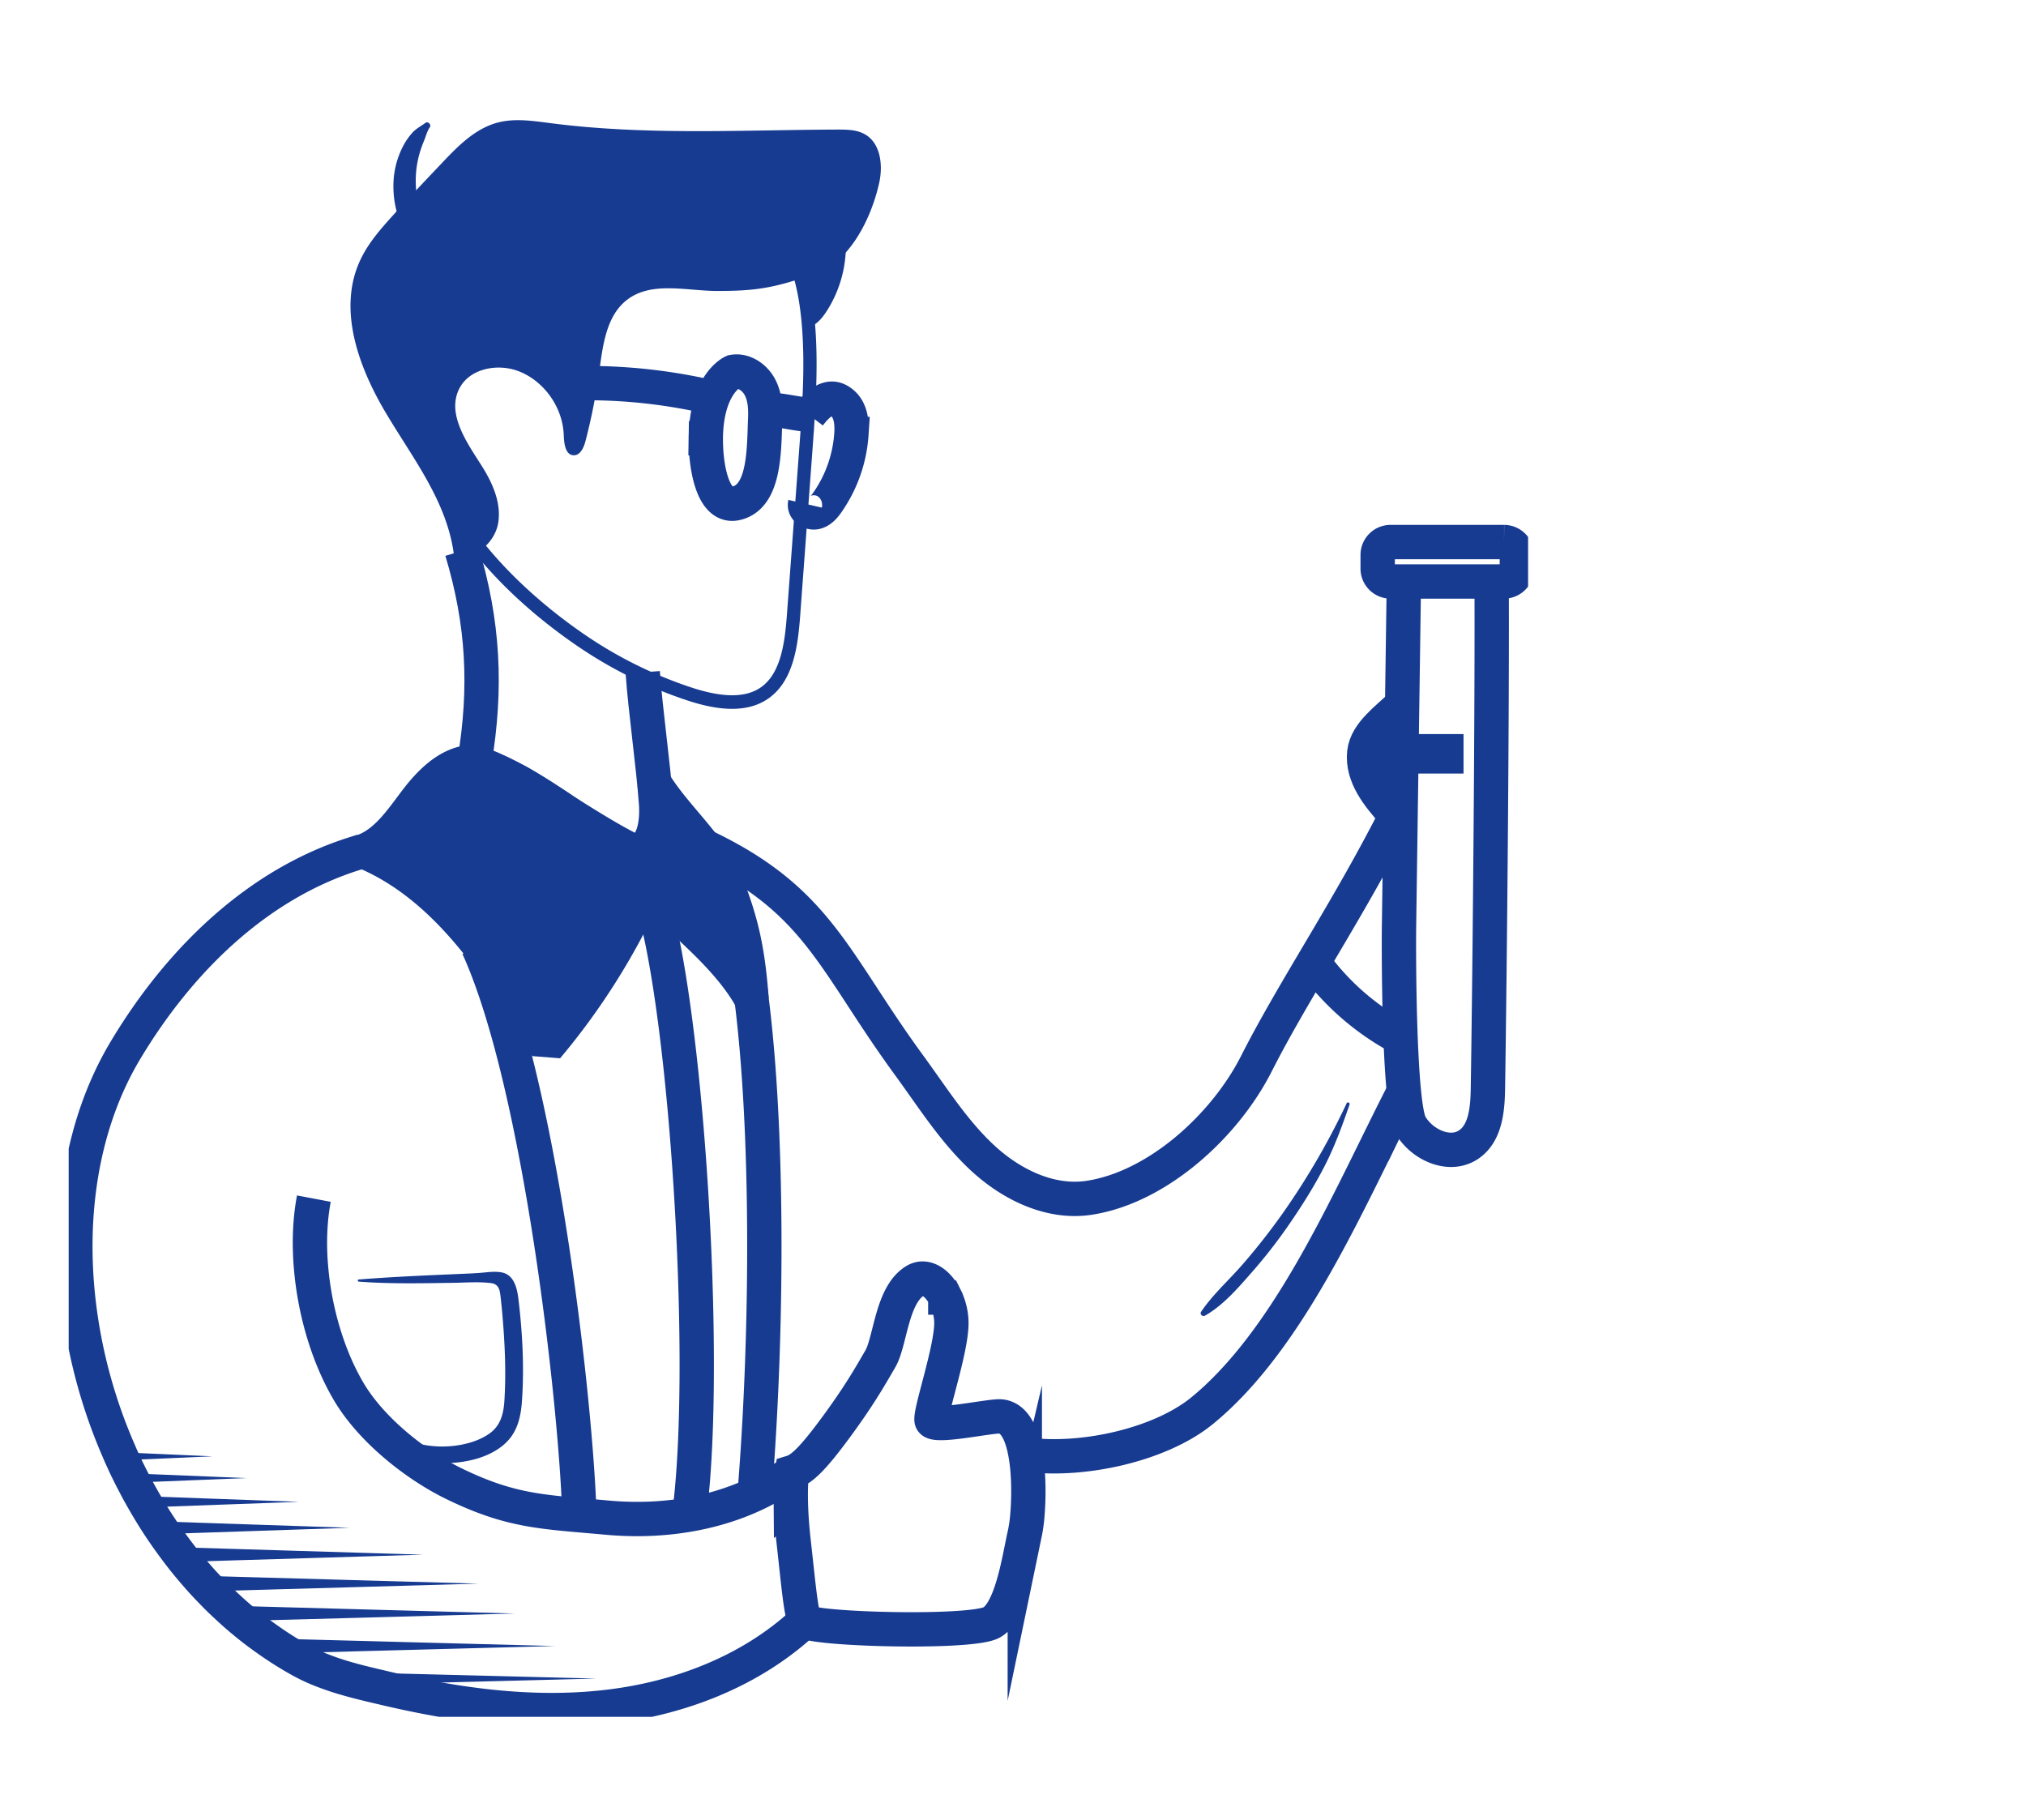 <svg width="118" height="106" fill="none" xmlns="http://www.w3.org/2000/svg"><g clip-path="url(#clip0_524_2794)"><path d="M37.862 9.592v.787h-.128c-3.792.055-7.025 2.076-9.07 3.768-1.58 1.306-2.557 2.51-3.074 3.792-3.745 9.318 4.603 16.363 8.368 18.96a24.736 24.736 0 006.287 3.138c.939.31 1.723.46 2.398.46s1.238-.153 1.688-.472c1.157-.822 1.382-2.615 1.502-4.232l.703-9.468c.186-2.482.376-5.05.151-7.544-.147-1.637-.454-2.88-.958-3.914-1.316-2.683-4.475-4.489-7.863-4.489v-.786m-.004 0c3.458 0 7.02 1.786 8.557 4.925.637 1.298.909 2.75 1.037 4.193.229 2.552.038 5.121-.148 7.674-.233 3.155-.47 6.313-.702 9.468-.132 1.778-.392 3.792-1.832 4.819-.629.448-1.366.617-2.135.617-.88 0-1.8-.22-2.639-.5a25.658 25.658 0 01-6.485-3.237c-6.368-4.394-11.98-11.62-8.646-19.907.663-1.652 1.936-2.978 3.298-4.107 2.717-2.242 6.047-3.894 9.551-3.941h.14l.004-.004z" fill="#173B91"/><path d="M47.393 15.96c-2.395.874-3.575.984-5.604.988-1.813 0-3.85-.59-5.282.527-1.196.932-1.397 2.64-1.603 4.154a34.683 34.683 0 01-.807 4.075c-.097.377-.31.834-.695.814-.474-.024-.551-.684-.567-1.164-.054-1.609-1.121-3.135-2.6-3.721-1.246-.492-2.918-.177-3.504 1.042-.695 1.448.43 3.056 1.292 4.406.648 1.015 1.195 2.206.99 3.398-.206 1.192-1.471 2.238-2.581 1.79-.412-3.08-2.383-5.562-3.963-8.225-1.583-2.663-2.798-5.99-1.52-8.819.457-1.019 1.206-1.872 1.955-2.698.928-1.023 1.878-2.022 2.83-3.025.927-.98 1.92-1.998 3.217-2.352 1.016-.28 2.095-.107 3.143.027 5.53.716 11.127.39 16.704.37.55 0 1.137.008 1.61.295.885.53 1.025 1.79.8 2.804-.462 2.105-1.766 4.713-3.811 5.315h-.004z" fill="#173B91"/><path d="M26.898 32.088c1.261 4.193 1.455 7.965.737 12.288 2.717.925 5.395 2.966 7.747 4.618.48.338 1.016.708 1.595.622 1.11-.166 1.315-1.688 1.234-2.82-.163-2.274-.614-5.358-.776-7.636" stroke="#173B91" stroke-width="2" stroke-miterlimit="10"/><path d="M27.635 44.38c-1.42-.008-2.566 1.145-3.431 2.29-.866 1.144-1.72 2.43-3.058 2.914 4.882 2.018 7.956 6.856 10.711 11.415a39.432 39.432 0 005.849-9.35c2.014 2.061 4.672 4.032 6.07 6.565-.218-2.883-.587-4.472-1.444-6.69-.85-2.192-3.008-3.93-4.227-5.937 0 0 .843 3.883-1.129 4.032-2.096-.975-5.95-3.642-6.854-4.114-.904-.472-2.487-1.129-2.487-1.129v.004z" fill="#173B91" stroke="#173B91" stroke-width="2" stroke-linejoin="bevel"/><path d="M40.869 49.218c6.815 3.194 7.633 6.758 12.108 12.87 1.35 1.85 2.585 3.82 4.261 5.37 1.677 1.55 3.935 2.651 6.183 2.313 3.985-.602 7.917-4.185 9.756-7.816 2.208-4.358 5.465-9.126 8.305-14.794M41.11 25.523c-.02 1.471.341 4.11 1.762 3.792 1.703-.381 1.622-3.174 1.696-4.944.027-.634-.02-1.298-.326-1.853-.307-.555-.928-.972-1.549-.858 0 0-1.544.661-1.587 3.863h.004zm6.019-1.345c.873-1.149 1.47-1.105 1.952-.684.48.42.55 1.144.508 1.785a7.878 7.878 0 01-1.397 3.981c-.179.256-.396.515-.699.578-.302.063-.671-.193-.601-.495m-12.287-7.026c2.2.028 4.397.284 6.543.764m3.629.786c.776 0 1.84.31 2.616.31" stroke="#173B91" stroke-width="2" stroke-miterlimit="10"/><path d="M47.176 19.052c.434-.184.749-.574 1.005-.979a7.057 7.057 0 001.083-3.572c-.408-.314-.738-.464-1.23-.601-.532-.146-1.184-.142-1.53.29-.225.284-.256.685-.178 1.039.077.354.24.685.376 1.019.369.916.579 1.821.474 2.804z" fill="#173B91"/><path d="M21.104 49.58a6.055 6.055 0 00-.38.118C14.984 51.476 10.43 55.96 7.31 61.172c-3.916 6.53-3.749 15.707-.36 23.416.065.158.135.315.209.468.112.256.232.508.36.76.086.18.18.361.276.542.136.264.276.527.423.787a29.967 29.967 0 00.877 1.467 26.903 26.903 0 001.04 1.503 23.81 23.81 0 001.34 1.664c.267.31.546.61.834.904.275.288.562.57.857.842.326.307.66.606 1.005.89.427.357.87.7 1.324 1.018a20.529 20.529 0 001.967 1.25c.486.272.99.5 1.51.69.415.157.842.294 1.273.416.412.118.827.224 1.242.323.299.075.598.141.893.212 4.195.991 8.53 1.59 12.81 1.121 4.285-.464 8.53-2.065 11.694-5.027M81.766 33.87c-.093 6.699-.19 13.397-.283 20.096-.02 1.361-.02 10.392.663 11.565.683 1.172 2.306 1.895 3.412 1.125.966-.67 1.083-2.046 1.102-3.234.113-7.143.252-22.495.217-29.639" stroke="#173B91" stroke-width="2" stroke-miterlimit="10"/><path d="M87.602 33.87h-6.617a.75.75 0 01-.745-.755v-.787a.75.75 0 01.745-.755h6.617a.75.75 0 01.745.755v.787a.75.75 0 01-.745.755zM46.057 87.2c.004.637.043 1.487.163 2.557.299 2.679.423 4.173.664 4.661.24.488 9.667.76 10.87.087 1.2-.669 1.619-3.835 1.933-5.173a8.25 8.25 0 00.124-.787c.105-1.01.144-2.552-.081-3.827-.206-1.192-.645-2.151-1.46-2.214-.609-.048-3.888.692-4.009.236-.12-.457 1.15-4.087 1.15-5.669 0-.538-.137-1.058-.35-1.49h-.004v-.008c-.42-.838-1.133-1.345-1.75-.976-.04.024-.074.044-.109.071-1.114.787-1.308 2.852-1.727 4.036-.062.177-.128.33-.206.46-.601 1.034-1.242 2.175-2.685 4.122-1.184 1.593-1.852 2.286-2.453 2.47 0 0-.078.48-.07 1.444z" stroke="#173B91" stroke-width="2" stroke-miterlimit="10"/><path d="M81.666 41.23c-.753.739-1.944 1.565-2.057 2.62-.14 1.285.776 2.414 1.634 3.374" stroke="#173B91" stroke-width="2.3" stroke-miterlimit="10"/><path d="M59.536 84.69c.066.012.128.02.194.028 3.287.456 7.863-.55 10.312-2.569 4.365-3.59 7.474-9.987 10.195-15.513h.004a149.313 149.313 0 011.54-3.088M46.127 85.757c-3.054 2.238-7.001 2.986-10.758 2.643-3.753-.342-5.565-.334-8.961-1.994-1.8-.881-3.792-2.372-5.166-4.036-.31-.374-.59-.759-.83-1.145-1.27-2.072-2.096-4.826-2.305-7.5-.004-.016-.004-.028-.004-.044-.105-1.341-.05-2.663.178-3.863M37.706 51.65c2.142 5.349 3.633 27.054 2.465 36.369M27.845 55.154c3.644 8.005 5.724 26.8 5.9 33.1M42.6 52.346c2.177 6.71 2.313 23.007 1.339 34.823" stroke="#173B91" stroke-width="2" stroke-miterlimit="10"/><path d="M85.24 43.908h-3.617" stroke="#173B91" stroke-width="2.3" stroke-miterlimit="10"/><path d="M81.68 60.516a14.873 14.873 0 01-5.108-4.374" stroke="#173B91" stroke-width="2" stroke-miterlimit="10"/><path d="M78.606 64.327c-.411 1.188-.834 2.356-1.397 3.477-.563 1.121-1.265 2.25-1.987 3.308a29.852 29.852 0 01-2.255 2.931c-.815.928-1.7 1.978-2.786 2.592-.136.075-.322-.083-.225-.228.675-1.003 1.614-1.833 2.406-2.746a37.667 37.667 0 002.325-2.958 42.883 42.883 0 003.749-6.443c.042-.094.201-.027.166.071l.004-.004zm-57.709 10.2c1.898-.15 3.796-.233 5.698-.315.442-.02.888-.035 1.33-.067.42-.031.85-.106 1.266-.035.772.126.935.963 1.013 1.628.229 1.947.334 3.945.194 5.9-.058.822-.233 1.633-.796 2.258-.496.55-1.218.901-1.917 1.094a6.733 6.733 0 01-2.553.185c-.777-.09-1.619-.24-2.154-.87-.132-.157-.063-.495.19-.464.566.07 1.102.252 1.66.342a5.969 5.969 0 001.98-.02c.598-.11 1.192-.306 1.696-.66.633-.445.819-1.121.87-1.865.108-1.644.034-3.316-.105-4.956a36.75 36.75 0 00-.113-1.137c-.05-.42-.1-.755-.578-.81-.734-.087-1.51-.02-2.247-.012-1.813.024-3.621.067-5.43-.07-.081-.008-.081-.123 0-.13l-.004.004zM11.474 91.78c.268.31.547.609.835.904l15.562-.44-16.397-.465zm-1.338-1.665c.213.291.434.579.66.858l13.847-.417-14.507-.44zm-1.041-1.503c.16.248.326.496.493.74l10.785-.362-11.278-.378zm-.877-1.467c.12.22.249.437.377.654l8.821-.32-9.198-.334zm-.698-1.33c.085.181.178.362.275.543l6.574-.263-6.85-.28zm-.57-1.226c.065.157.135.314.21.468l5.219-.228-5.43-.24zm6.216 8.936c.326.307.66.606 1.005.89l15.808-.43-16.813-.46zm2.329 1.909c.419.303.85.586 1.292.857l15.535-.413-16.827-.444zm3.477 1.938c.415.157.842.295 1.273.417.411.118.827.224 1.242.323l13.257-.339-15.772-.4zm6.059-89.955c-.167.247-.221.519-.337.79a6.847 6.847 0 00-.272.78 5.767 5.767 0 00-.206 1.687c.016 1.077.404 2.167 1.137 2.958.594.645-.341 1.6-.958.971-1.02-1.038-1.525-2.474-1.479-3.93a5.017 5.017 0 01.512-2.064c.152-.311.334-.587.56-.846.224-.26.523-.41.791-.606.151-.11.357.106.256.26h-.004z" fill="#173B91"/></g><defs><clipPath id="clip0_524_2794"><path fill="#fff" transform="matrix(-1 0 0 1 89 7)" d="M0 0h85v93H0z"/></clipPath></defs></svg>